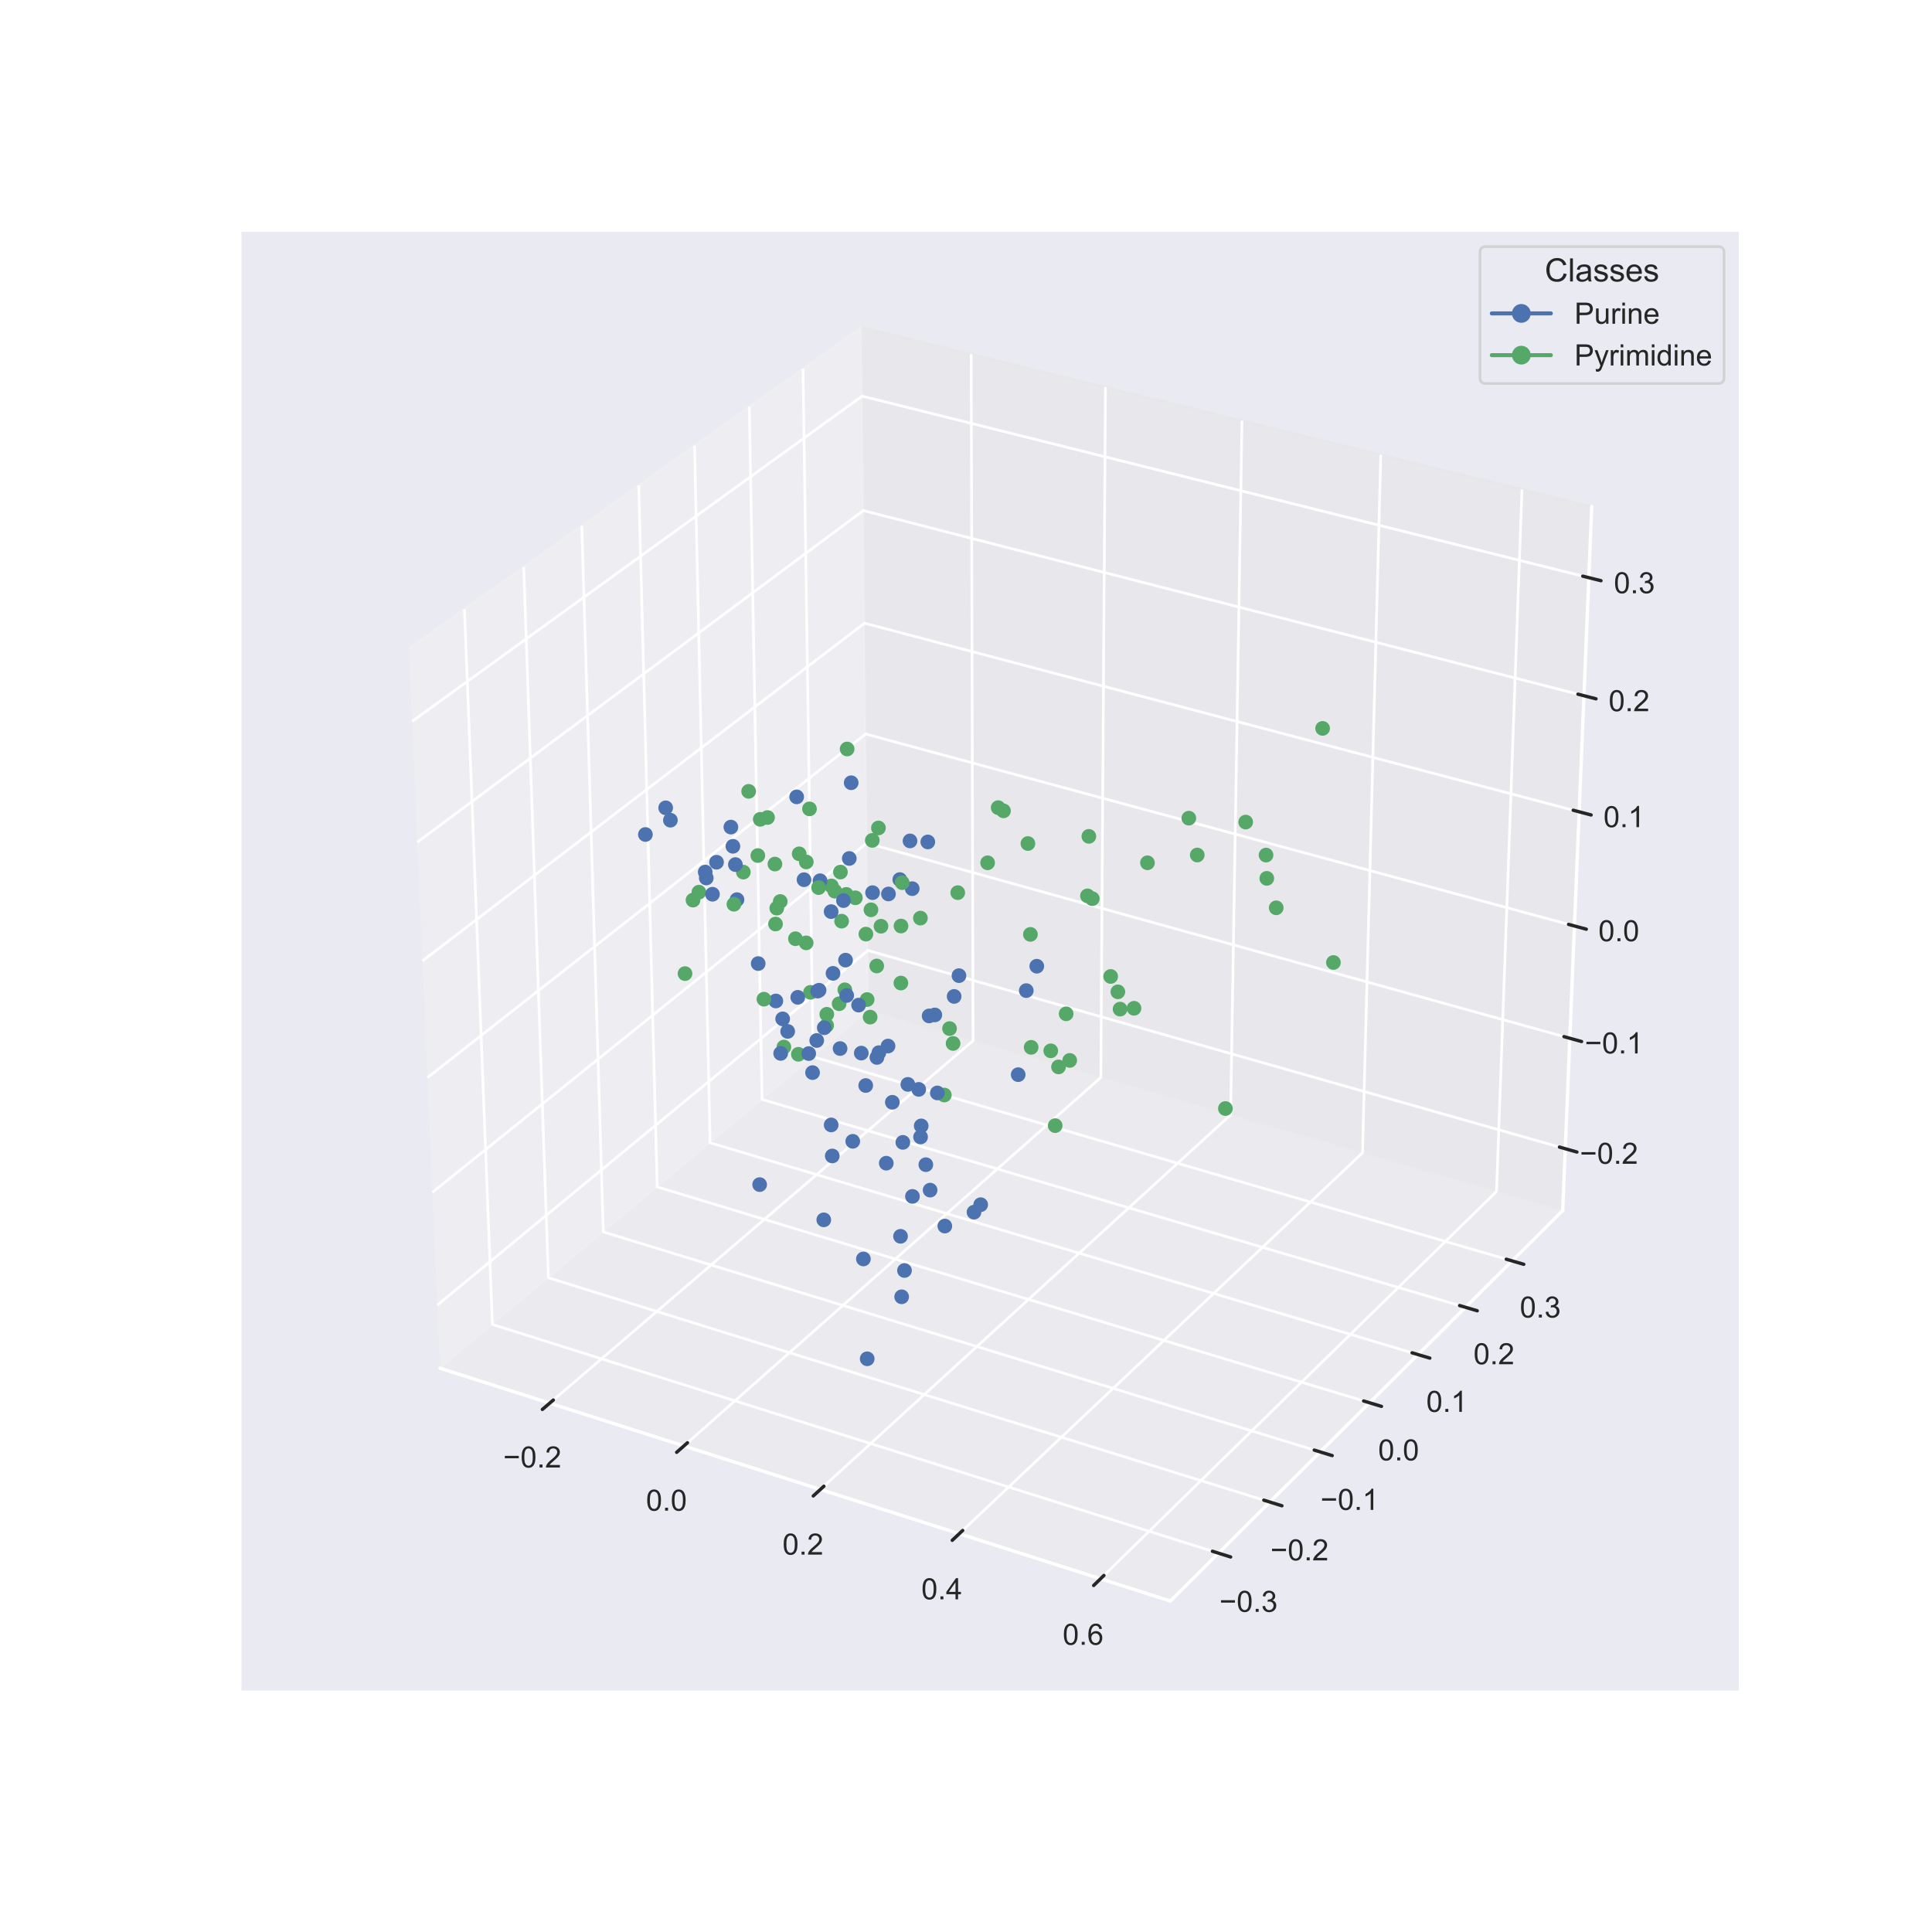 <?xml version="1.0" encoding="utf-8" standalone="no"?>
<!DOCTYPE svg PUBLIC "-//W3C//DTD SVG 1.1//EN"
  "http://www.w3.org/Graphics/SVG/1.1/DTD/svg11.dtd">
<!-- Created with matplotlib (https://matplotlib.org/) -->
<svg height="720pt" version="1.1" viewBox="0 0 720 720" width="720pt" xmlns="http://www.w3.org/2000/svg" xmlns:xlink="http://www.w3.org/1999/xlink">
 <defs>
  <style type="text/css">
*{stroke-linecap:butt;stroke-linejoin:round;}
  </style>
 </defs>
 <g id="figure_1">
  <g id="patch_1">
   <path d="M 0 720 
L 720 720 
L 720 0 
L 0 0 
z
" style="fill:#ffffff;"/>
  </g>
  <g id="patch_2">
   <path d="M 90 630 
L 648 630 
L 648 86.4 
L 90 86.4 
z
" style="fill:#eaeaf2;"/>
  </g>
  <g id="pane3d_1">
   <g id="patch_3">
    <path d="M 163.972 509.884 
L 323.674 376.605 
L 321.015 121.932 
L 152.408 241.68 
" style="fill:#f2f2f2;opacity:0.5;stroke:#f2f2f2;stroke-linejoin:miter;"/>
   </g>
  </g>
  <g id="pane3d_2">
   <g id="patch_4">
    <path d="M 323.674 376.605 
L 582.377 451.116 
L 593.201 188.764 
L 321.015 121.932 
" style="fill:#e6e6e6;opacity:0.5;stroke:#e6e6e6;stroke-linejoin:miter;"/>
   </g>
  </g>
  <g id="pane3d_3">
   <g id="patch_5">
    <path d="M 163.972 509.884 
L 436.162 596.664 
L 582.377 451.116 
L 323.674 376.605 
" style="fill:#ececec;opacity:0.5;stroke:#ececec;stroke-linejoin:miter;"/>
   </g>
  </g>
  <g id="axis3d_1">
   <g id="line2d_1">
    <path d="M 163.972 509.884 
L 436.162 596.664 
" style="fill:none;stroke:#ffffff;stroke-linecap:round;stroke-width:1.25;"/>
   </g>
   <g id="Line3DCollection_1">
    <path d="M 204.851 522.917 
L 362.639 387.828 
L 361.935 131.979 
" style="fill:none;stroke:#ffffff;"/>
    <path d="M 254.857 538.86 
L 410.249 401.54 
L 411.97 144.265 
" style="fill:none;stroke:#ffffff;"/>
    <path d="M 305.724 555.077 
L 458.619 415.472 
L 462.845 156.756 
" style="fill:none;stroke:#ffffff;"/>
    <path d="M 357.474 571.577 
L 507.766 429.627 
L 514.58 169.459 
" style="fill:none;stroke:#ffffff;"/>
    <path d="M 410.13 588.365 
L 557.71 444.012 
L 567.197 182.379 
" style="fill:none;stroke:#ffffff;"/>
   </g>
   <g id="xtick_1">
    <g id="line2d_2">
     <path clip-path="url(#p043dead18d)" d="M 376.541 350.854 
" style="fill:none;stroke:#ffffff;stroke-linecap:round;"/>
    </g>
    <g id="line2d_3">
     <path d="M 206.211 521.753 
L 202.126 525.25 
" style="fill:none;stroke:#262626;stroke-linecap:round;stroke-width:1.25;"/>
    </g>
    <g id="text_1">
     <!-- −0.2 -->
     <defs>
      <path d="M 52.828 31.203 
L 5.562 31.203 
L 5.562 39.406 
L 52.828 39.406 
z
" id="ArialMT-8722"/>
      <path d="M 4.156 35.297 
Q 4.156 48 6.766 55.734 
Q 9.375 63.484 14.516 67.672 
Q 19.672 71.875 27.484 71.875 
Q 33.25 71.875 37.594 69.547 
Q 41.938 67.234 44.766 62.859 
Q 47.609 58.5 49.219 52.219 
Q 50.828 45.953 50.828 35.297 
Q 50.828 22.703 48.234 14.969 
Q 45.656 7.234 40.5 3 
Q 35.359 -1.219 27.484 -1.219 
Q 17.141 -1.219 11.234 6.203 
Q 4.156 15.141 4.156 35.297 
z
M 13.188 35.297 
Q 13.188 17.672 17.312 11.828 
Q 21.438 6 27.484 6 
Q 33.547 6 37.672 11.859 
Q 41.797 17.719 41.797 35.297 
Q 41.797 52.984 37.672 58.781 
Q 33.547 64.594 27.391 64.594 
Q 21.344 64.594 17.719 59.469 
Q 13.188 52.938 13.188 35.297 
z
" id="ArialMT-48"/>
      <path d="M 9.078 0 
L 9.078 10.016 
L 19.094 10.016 
L 19.094 0 
z
" id="ArialMT-46"/>
      <path d="M 50.344 8.453 
L 50.344 0 
L 3.031 0 
Q 2.938 3.172 4.047 6.109 
Q 5.859 10.938 9.828 15.625 
Q 13.812 20.312 21.344 26.469 
Q 33.016 36.031 37.109 41.625 
Q 41.219 47.219 41.219 52.203 
Q 41.219 57.422 37.469 61 
Q 33.734 64.594 27.734 64.594 
Q 21.391 64.594 17.578 60.781 
Q 13.766 56.984 13.719 50.25 
L 4.688 51.172 
Q 5.609 61.281 11.656 66.578 
Q 17.719 71.875 27.938 71.875 
Q 38.234 71.875 44.234 66.156 
Q 50.25 60.453 50.25 52 
Q 50.25 47.703 48.484 43.547 
Q 46.734 39.406 42.656 34.812 
Q 38.578 30.219 29.109 22.219 
Q 21.188 15.578 18.938 13.203 
Q 16.703 10.844 15.234 8.453 
z
" id="ArialMT-50"/>
     </defs>
     <g style="fill:#262626;" transform="translate(187.526 546.886)scale(0.11 -0.11)">
      <use xlink:href="#ArialMT-8722"/>
      <use x="58.398" xlink:href="#ArialMT-48"/>
      <use x="114.014" xlink:href="#ArialMT-46"/>
      <use x="141.797" xlink:href="#ArialMT-50"/>
     </g>
    </g>
   </g>
   <g id="xtick_2">
    <g id="line2d_4">
     <path clip-path="url(#p043dead18d)" d="M 376.541 350.854 
" style="fill:none;stroke:#ffffff;stroke-linecap:round;"/>
    </g>
    <g id="line2d_5">
     <path d="M 256.197 537.676 
L 252.172 541.233 
" style="fill:none;stroke:#262626;stroke-linecap:round;stroke-width:1.25;"/>
    </g>
    <g id="text_2">
     <!-- 0.0 -->
     <g style="fill:#262626;" transform="translate(240.742 562.983)scale(0.11 -0.11)">
      <use xlink:href="#ArialMT-48"/>
      <use x="55.615" xlink:href="#ArialMT-46"/>
      <use x="83.398" xlink:href="#ArialMT-48"/>
     </g>
    </g>
   </g>
   <g id="xtick_3">
    <g id="line2d_6">
     <path clip-path="url(#p043dead18d)" d="M 376.541 350.854 
" style="fill:none;stroke:#ffffff;stroke-linecap:round;"/>
    </g>
    <g id="line2d_7">
     <path d="M 307.043 553.873 
L 303.08 557.491 
" style="fill:none;stroke:#262626;stroke-linecap:round;stroke-width:1.25;"/>
    </g>
    <g id="text_3">
     <!-- 0.2 -->
     <g style="fill:#262626;" transform="translate(291.607 579.358)scale(0.11 -0.11)">
      <use xlink:href="#ArialMT-48"/>
      <use x="55.615" xlink:href="#ArialMT-46"/>
      <use x="83.398" xlink:href="#ArialMT-50"/>
     </g>
    </g>
   </g>
   <g id="xtick_4">
    <g id="line2d_8">
     <path clip-path="url(#p043dead18d)" d="M 376.541 350.854 
" style="fill:none;stroke:#ffffff;stroke-linecap:round;"/>
    </g>
    <g id="line2d_9">
     <path d="M 358.772 570.351 
L 354.874 574.032 
" style="fill:none;stroke:#262626;stroke-linecap:round;stroke-width:1.25;"/>
    </g>
    <g id="text_4">
     <!-- 0.4 -->
     <defs>
      <path d="M 32.328 0 
L 32.328 17.141 
L 1.266 17.141 
L 1.266 25.203 
L 33.938 71.578 
L 41.109 71.578 
L 41.109 25.203 
L 50.781 25.203 
L 50.781 17.141 
L 41.109 17.141 
L 41.109 0 
z
M 32.328 25.203 
L 32.328 57.469 
L 9.906 25.203 
z
" id="ArialMT-52"/>
     </defs>
     <g style="fill:#262626;" transform="translate(343.356 596.017)scale(0.11 -0.11)">
      <use xlink:href="#ArialMT-48"/>
      <use x="55.615" xlink:href="#ArialMT-46"/>
      <use x="83.398" xlink:href="#ArialMT-52"/>
     </g>
    </g>
   </g>
   <g id="xtick_5">
    <g id="line2d_10">
     <path clip-path="url(#p043dead18d)" d="M 376.541 350.854 
" style="fill:none;stroke:#ffffff;stroke-linecap:round;"/>
    </g>
    <g id="line2d_11">
     <path d="M 411.406 587.117 
L 407.575 590.864 
" style="fill:none;stroke:#262626;stroke-linecap:round;stroke-width:1.25;"/>
    </g>
    <g id="text_5">
     <!-- 0.6 -->
     <defs>
      <path d="M 49.75 54.047 
L 41.016 53.375 
Q 39.844 58.547 37.703 60.891 
Q 34.125 64.656 28.906 64.656 
Q 24.703 64.656 21.531 62.312 
Q 17.391 59.281 14.984 53.469 
Q 12.594 47.656 12.5 36.922 
Q 15.672 41.75 20.266 44.094 
Q 24.859 46.438 29.891 46.438 
Q 38.672 46.438 44.844 39.969 
Q 51.031 33.5 51.031 23.25 
Q 51.031 16.5 48.125 10.719 
Q 45.219 4.938 40.141 1.859 
Q 35.062 -1.219 28.609 -1.219 
Q 17.625 -1.219 10.688 6.859 
Q 3.766 14.938 3.766 33.5 
Q 3.766 54.25 11.422 63.672 
Q 18.109 71.875 29.438 71.875 
Q 37.891 71.875 43.281 67.141 
Q 48.688 62.406 49.75 54.047 
z
M 13.875 23.188 
Q 13.875 18.656 15.797 14.5 
Q 17.719 10.359 21.188 8.172 
Q 24.656 6 28.469 6 
Q 34.031 6 38.031 10.484 
Q 42.047 14.984 42.047 22.703 
Q 42.047 30.125 38.078 34.391 
Q 34.125 38.672 28.125 38.672 
Q 22.172 38.672 18.016 34.391 
Q 13.875 30.125 13.875 23.188 
z
" id="ArialMT-54"/>
     </defs>
     <g style="fill:#262626;" transform="translate(396.013 612.969)scale(0.11 -0.11)">
      <use xlink:href="#ArialMT-48"/>
      <use x="55.615" xlink:href="#ArialMT-46"/>
      <use x="83.398" xlink:href="#ArialMT-54"/>
     </g>
    </g>
   </g>
  </g>
  <g id="axis3d_2">
   <g id="line2d_12">
    <path d="M 582.377 451.116 
L 436.162 596.664 
" style="fill:none;stroke:#ffffff;stroke-linecap:round;stroke-width:1.25;"/>
   </g>
   <g id="Line3DCollection_2">
    <path d="M 173.097 226.986 
L 183.501 493.585 
L 454.095 578.813 
" style="fill:none;stroke:#ffffff;"/>
    <path d="M 195.174 211.307 
L 204.361 476.177 
L 473.233 559.762 
" style="fill:none;stroke:#ffffff;"/>
    <path d="M 216.815 195.937 
L 224.83 459.095 
L 491.996 541.085 
" style="fill:none;stroke:#ffffff;"/>
    <path d="M 238.032 180.868 
L 244.918 442.33 
L 510.395 522.77 
" style="fill:none;stroke:#ffffff;"/>
    <path d="M 258.839 166.091 
L 264.637 425.874 
L 528.44 504.808 
" style="fill:none;stroke:#ffffff;"/>
    <path d="M 279.247 151.597 
L 283.995 409.719 
L 546.141 487.187 
" style="fill:none;stroke:#ffffff;"/>
    <path d="M 299.267 137.378 
L 303.005 393.855 
L 563.508 469.899 
" style="fill:none;stroke:#ffffff;"/>
   </g>
   <g id="xtick_6">
    <g id="line2d_13">
     <path clip-path="url(#p043dead18d)" d="M 376.541 350.854 
" style="fill:none;stroke:#ffffff;stroke-linecap:round;"/>
    </g>
    <g id="line2d_14">
     <path d="M 451.831 578.1 
L 458.628 580.241 
" style="fill:none;stroke:#262626;stroke-linecap:round;stroke-width:1.25;"/>
    </g>
    <g id="text_6">
     <!-- −0.3 -->
     <defs>
      <path d="M 4.203 18.891 
L 12.984 20.062 
Q 14.5 12.594 18.141 9.297 
Q 21.781 6 27 6 
Q 33.203 6 37.469 10.297 
Q 41.75 14.594 41.75 20.953 
Q 41.75 27 37.797 30.922 
Q 33.844 34.859 27.734 34.859 
Q 25.25 34.859 21.531 33.891 
L 22.516 41.609 
Q 23.391 41.5 23.922 41.5 
Q 29.547 41.5 34.031 44.422 
Q 38.531 47.359 38.531 53.469 
Q 38.531 58.297 35.25 61.469 
Q 31.984 64.656 26.812 64.656 
Q 21.688 64.656 18.266 61.422 
Q 14.844 58.203 13.875 51.766 
L 5.078 53.328 
Q 6.688 62.156 12.391 67.016 
Q 18.109 71.875 26.609 71.875 
Q 32.469 71.875 37.391 69.359 
Q 42.328 66.844 44.938 62.5 
Q 47.562 58.156 47.562 53.266 
Q 47.562 48.641 45.062 44.828 
Q 42.578 41.016 37.703 38.766 
Q 44.047 37.312 47.562 32.688 
Q 51.078 28.078 51.078 21.141 
Q 51.078 11.766 44.234 5.25 
Q 37.406 -1.266 26.953 -1.266 
Q 17.531 -1.266 11.297 4.344 
Q 5.078 9.969 4.203 18.891 
z
" id="ArialMT-51"/>
     </defs>
     <g style="fill:#262626;" transform="translate(454.418 600.685)scale(0.11 -0.11)">
      <use xlink:href="#ArialMT-8722"/>
      <use x="58.398" xlink:href="#ArialMT-48"/>
      <use x="114.014" xlink:href="#ArialMT-46"/>
      <use x="141.797" xlink:href="#ArialMT-51"/>
     </g>
    </g>
   </g>
   <g id="xtick_7">
    <g id="line2d_15">
     <path clip-path="url(#p043dead18d)" d="M 376.541 350.854 
" style="fill:none;stroke:#ffffff;stroke-linecap:round;"/>
    </g>
    <g id="line2d_16">
     <path d="M 470.984 559.063 
L 477.736 561.162 
" style="fill:none;stroke:#262626;stroke-linecap:round;stroke-width:1.25;"/>
    </g>
    <g id="text_7">
     <!-- −0.2 -->
     <g style="fill:#262626;" transform="translate(473.44 581.501)scale(0.11 -0.11)">
      <use xlink:href="#ArialMT-8722"/>
      <use x="58.398" xlink:href="#ArialMT-48"/>
      <use x="114.014" xlink:href="#ArialMT-46"/>
      <use x="141.797" xlink:href="#ArialMT-50"/>
     </g>
    </g>
   </g>
   <g id="xtick_8">
    <g id="line2d_17">
     <path clip-path="url(#p043dead18d)" d="M 376.541 350.854 
" style="fill:none;stroke:#ffffff;stroke-linecap:round;"/>
    </g>
    <g id="line2d_18">
     <path d="M 489.763 540.399 
L 496.468 542.457 
" style="fill:none;stroke:#262626;stroke-linecap:round;stroke-width:1.25;"/>
    </g>
    <g id="text_8">
     <!-- −0.1 -->
     <defs>
      <path d="M 37.25 0 
L 28.469 0 
L 28.469 56 
Q 25.297 52.984 20.141 49.953 
Q 14.984 46.922 10.891 45.406 
L 10.891 53.906 
Q 18.266 57.375 23.781 62.297 
Q 29.297 67.234 31.594 71.875 
L 37.25 71.875 
z
" id="ArialMT-49"/>
     </defs>
     <g style="fill:#262626;" transform="translate(492.089 562.693)scale(0.11 -0.11)">
      <use xlink:href="#ArialMT-8722"/>
      <use x="58.398" xlink:href="#ArialMT-48"/>
      <use x="114.014" xlink:href="#ArialMT-46"/>
      <use x="141.797" xlink:href="#ArialMT-49"/>
     </g>
    </g>
   </g>
   <g id="xtick_9">
    <g id="line2d_19">
     <path clip-path="url(#p043dead18d)" d="M 376.541 350.854 
" style="fill:none;stroke:#ffffff;stroke-linecap:round;"/>
    </g>
    <g id="line2d_20">
     <path d="M 508.176 522.098 
L 514.837 524.116 
" style="fill:none;stroke:#262626;stroke-linecap:round;stroke-width:1.25;"/>
    </g>
    <g id="text_9">
     <!-- 0.0 -->
     <g style="fill:#262626;" transform="translate(513.589 544.25)scale(0.11 -0.11)">
      <use xlink:href="#ArialMT-48"/>
      <use x="55.615" xlink:href="#ArialMT-46"/>
      <use x="83.398" xlink:href="#ArialMT-48"/>
     </g>
    </g>
   </g>
   <g id="xtick_10">
    <g id="line2d_21">
     <path clip-path="url(#p043dead18d)" d="M 376.541 350.854 
" style="fill:none;stroke:#ffffff;stroke-linecap:round;"/>
    </g>
    <g id="line2d_22">
     <path d="M 526.236 504.148 
L 532.852 506.128 
" style="fill:none;stroke:#262626;stroke-linecap:round;stroke-width:1.25;"/>
    </g>
    <g id="text_10">
     <!-- 0.1 -->
     <g style="fill:#262626;" transform="translate(531.525 526.162)scale(0.11 -0.11)">
      <use xlink:href="#ArialMT-48"/>
      <use x="55.615" xlink:href="#ArialMT-46"/>
      <use x="83.398" xlink:href="#ArialMT-49"/>
     </g>
    </g>
   </g>
   <g id="xtick_11">
    <g id="line2d_23">
     <path clip-path="url(#p043dead18d)" d="M 376.541 350.854 
" style="fill:none;stroke:#ffffff;stroke-linecap:round;"/>
    </g>
    <g id="line2d_24">
     <path d="M 543.952 486.54 
L 550.524 488.482 
" style="fill:none;stroke:#262626;stroke-linecap:round;stroke-width:1.25;"/>
    </g>
    <g id="text_11">
     <!-- 0.2 -->
     <g style="fill:#262626;" transform="translate(549.119 508.418)scale(0.11 -0.11)">
      <use xlink:href="#ArialMT-48"/>
      <use x="55.615" xlink:href="#ArialMT-46"/>
      <use x="83.398" xlink:href="#ArialMT-50"/>
     </g>
    </g>
   </g>
   <g id="xtick_12">
    <g id="line2d_25">
     <path clip-path="url(#p043dead18d)" d="M 376.541 350.854 
" style="fill:none;stroke:#ffffff;stroke-linecap:round;"/>
    </g>
    <g id="line2d_26">
     <path d="M 561.334 469.264 
L 567.862 471.17 
" style="fill:none;stroke:#262626;stroke-linecap:round;stroke-width:1.25;"/>
    </g>
    <g id="text_12">
     <!-- 0.3 -->
     <g style="fill:#262626;" transform="translate(566.382 491.009)scale(0.11 -0.11)">
      <use xlink:href="#ArialMT-48"/>
      <use x="55.615" xlink:href="#ArialMT-46"/>
      <use x="83.398" xlink:href="#ArialMT-51"/>
     </g>
    </g>
   </g>
  </g>
  <g id="axis3d_3">
   <g id="line2d_27">
    <path d="M 582.377 451.116 
L 593.201 188.764 
" style="fill:none;stroke:#ffffff;stroke-linecap:round;stroke-width:1.25;"/>
   </g>
   <g id="Line3DCollection_3">
    <path d="M 583.327 428.093 
L 323.44 354.211 
L 162.958 486.383 
" style="fill:none;stroke:#ffffff;"/>
    <path d="M 585.025 386.928 
L 323.022 314.193 
L 161.146 444.349 
" style="fill:none;stroke:#ffffff;"/>
    <path d="M 586.752 345.082 
L 322.598 273.541 
L 159.303 401.595 
" style="fill:none;stroke:#ffffff;"/>
    <path d="M 588.507 302.536 
L 322.167 232.238 
L 157.428 358.103 
" style="fill:none;stroke:#ffffff;"/>
    <path d="M 590.292 259.275 
L 321.729 190.27 
L 155.52 313.854 
" style="fill:none;stroke:#ffffff;"/>
    <path d="M 592.107 215.278 
L 321.283 147.62 
L 153.579 268.828 
" style="fill:none;stroke:#ffffff;"/>
   </g>
   <g id="xtick_13">
    <g id="line2d_28">
     <path clip-path="url(#p043dead18d)" d="M 376.541 350.854 
" style="fill:none;stroke:#ffffff;stroke-linecap:round;"/>
    </g>
    <g id="line2d_29">
     <path d="M 581.158 427.476 
L 587.669 429.327 
" style="fill:none;stroke:#262626;stroke-linecap:round;stroke-width:1.25;"/>
    </g>
    <g id="text_13">
     <!-- −0.2 -->
     <g style="fill:#262626;" transform="translate(588.764 433.707)scale(0.11 -0.11)">
      <use xlink:href="#ArialMT-8722"/>
      <use x="58.398" xlink:href="#ArialMT-48"/>
      <use x="114.014" xlink:href="#ArialMT-46"/>
      <use x="141.797" xlink:href="#ArialMT-50"/>
     </g>
    </g>
   </g>
   <g id="xtick_14">
    <g id="line2d_30">
     <path clip-path="url(#p043dead18d)" d="M 376.541 350.854 
" style="fill:none;stroke:#ffffff;stroke-linecap:round;"/>
    </g>
    <g id="line2d_31">
     <path d="M 582.838 386.321 
L 589.404 388.144 
" style="fill:none;stroke:#262626;stroke-linecap:round;stroke-width:1.25;"/>
    </g>
    <g id="text_14">
     <!-- −0.1 -->
     <g style="fill:#262626;" transform="translate(590.594 392.577)scale(0.11 -0.11)">
      <use xlink:href="#ArialMT-8722"/>
      <use x="58.398" xlink:href="#ArialMT-48"/>
      <use x="114.014" xlink:href="#ArialMT-46"/>
      <use x="141.797" xlink:href="#ArialMT-49"/>
     </g>
    </g>
   </g>
   <g id="xtick_15">
    <g id="line2d_32">
     <path clip-path="url(#p043dead18d)" d="M 376.541 350.854 
" style="fill:none;stroke:#ffffff;stroke-linecap:round;"/>
    </g>
    <g id="line2d_33">
     <path d="M 584.546 344.484 
L 591.168 346.278 
" style="fill:none;stroke:#262626;stroke-linecap:round;stroke-width:1.25;"/>
    </g>
    <g id="text_15">
     <!-- 0.0 -->
     <g style="fill:#262626;" transform="translate(595.666 350.766)scale(0.11 -0.11)">
      <use xlink:href="#ArialMT-48"/>
      <use x="55.615" xlink:href="#ArialMT-46"/>
      <use x="83.398" xlink:href="#ArialMT-48"/>
     </g>
    </g>
   </g>
   <g id="xtick_16">
    <g id="line2d_34">
     <path clip-path="url(#p043dead18d)" d="M 376.541 350.854 
" style="fill:none;stroke:#ffffff;stroke-linecap:round;"/>
    </g>
    <g id="line2d_35">
     <path d="M 586.282 301.949 
L 592.962 303.712 
" style="fill:none;stroke:#262626;stroke-linecap:round;stroke-width:1.25;"/>
    </g>
    <g id="text_16">
     <!-- 0.1 -->
     <g style="fill:#262626;" transform="translate(597.557 308.258)scale(0.11 -0.11)">
      <use xlink:href="#ArialMT-48"/>
      <use x="55.615" xlink:href="#ArialMT-46"/>
      <use x="83.398" xlink:href="#ArialMT-49"/>
     </g>
    </g>
   </g>
   <g id="xtick_17">
    <g id="line2d_36">
     <path clip-path="url(#p043dead18d)" d="M 376.541 350.854 
" style="fill:none;stroke:#ffffff;stroke-linecap:round;"/>
    </g>
    <g id="line2d_37">
     <path d="M 588.048 258.698 
L 594.785 260.429 
" style="fill:none;stroke:#262626;stroke-linecap:round;stroke-width:1.25;"/>
    </g>
    <g id="text_17">
     <!-- 0.2 -->
     <g style="fill:#262626;" transform="translate(599.48 265.035)scale(0.11 -0.11)">
      <use xlink:href="#ArialMT-48"/>
      <use x="55.615" xlink:href="#ArialMT-46"/>
      <use x="83.398" xlink:href="#ArialMT-50"/>
     </g>
    </g>
   </g>
   <g id="xtick_18">
    <g id="line2d_38">
     <path clip-path="url(#p043dead18d)" d="M 376.541 350.854 
" style="fill:none;stroke:#ffffff;stroke-linecap:round;"/>
    </g>
    <g id="line2d_39">
     <path d="M 589.843 214.713 
L 596.64 216.411 
" style="fill:none;stroke:#262626;stroke-linecap:round;stroke-width:1.25;"/>
    </g>
    <g id="text_18">
     <!-- 0.3 -->
     <g style="fill:#262626;" transform="translate(601.436 221.079)scale(0.11 -0.11)">
      <use xlink:href="#ArialMT-48"/>
      <use x="55.615" xlink:href="#ArialMT-46"/>
      <use x="83.398" xlink:href="#ArialMT-51"/>
     </g>
    </g>
   </g>
  </g>
  <g id="axes_1">
   <g id="Path3DCollection_1">
    <defs>
     <path d="M 0 2.236 
C 0.593 2.236 1.162 2 1.581 1.581 
C 2 1.162 2.236 0.593 2.236 0 
C 2.236 -0.593 2 -1.162 1.581 -1.581 
C 1.162 -2 0.593 -2.236 0 -2.236 
C -0.593 -2.236 -1.162 -2 -1.581 -1.581 
C -2 -1.162 -2.236 -0.593 -2.236 0 
C -2.236 0.593 -2 1.162 -1.581 1.581 
C -1.162 2 -0.593 2.236 0 2.236 
z
" id="me994b0d9ad" style="stroke:#55a868;"/>
    </defs>
    <g clip-path="url(#p043dead18d)">
     <use style="fill:#55a868;stroke:#55a868;" x="314.841" xlink:href="#me994b0d9ad" y="368.869"/>
    </g>
   </g>
   <g id="Path3DCollection_2">
    <defs>
     <path d="M 0 2.236 
C 0.593 2.236 1.162 2 1.581 1.581 
C 2 1.162 2.236 0.593 2.236 0 
C 2.236 -0.593 2 -1.162 1.581 -1.581 
C 1.162 -2 0.593 -2.236 0 -2.236 
C -0.593 -2.236 -1.162 -2 -1.581 -1.581 
C -2 -1.162 -2.236 -0.593 -2.236 0 
C -2.236 0.593 -2 1.162 -1.581 1.581 
C -1.162 2 -0.593 2.236 0 2.236 
z
" id="m4ccb536c6e" style="stroke:#4c72b0;"/>
    </defs>
    <g clip-path="url(#p043dead18d)">
     <use style="fill:#4c72b0;stroke:#4c72b0;" x="339.958" xlink:href="#m4ccb536c6e" y="331.176"/>
    </g>
   </g>
   <g id="Path3DCollection_3">
    <g clip-path="url(#p043dead18d)">
     <use style="fill:#4c72b0;stroke:#4c72b0;" x="335.328" xlink:href="#m4ccb536c6e" y="327.791"/>
    </g>
   </g>
   <g id="Path3DCollection_4">
    <g clip-path="url(#p043dead18d)">
     <use style="fill:#4c72b0;stroke:#4c72b0;" x="386.375" xlink:href="#m4ccb536c6e" y="360.079"/>
    </g>
   </g>
   <g id="legend_1">
    <g id="patch_6">
     <path d="M 553.754 142.923 
L 640.3 142.923 
Q 642.5 142.923 642.5 140.723 
L 642.5 94.1 
Q 642.5 91.9 640.3 91.9 
L 553.754 91.9 
Q 551.554 91.9 551.554 94.1 
L 551.554 140.723 
Q 551.554 142.923 553.754 142.923 
z
" style="fill:#eaeaf2;opacity:0.8;stroke:#cccccc;stroke-linejoin:miter;"/>
    </g>
    <g id="text_19">
     <!-- Classes -->
     <defs>
      <path d="M 58.797 25.094 
L 68.266 22.703 
Q 65.281 11.031 57.547 4.906 
Q 49.812 -1.219 38.625 -1.219 
Q 27.047 -1.219 19.797 3.484 
Q 12.547 8.203 8.766 17.141 
Q 4.984 26.078 4.984 36.328 
Q 4.984 47.516 9.25 55.828 
Q 13.531 64.156 21.406 68.469 
Q 29.297 72.797 38.766 72.797 
Q 49.516 72.797 56.828 67.328 
Q 64.156 61.859 67.047 51.953 
L 57.719 49.75 
Q 55.219 57.562 50.484 61.125 
Q 45.75 64.703 38.578 64.703 
Q 30.328 64.703 24.781 60.734 
Q 19.234 56.781 16.984 50.109 
Q 14.75 43.453 14.75 36.375 
Q 14.75 27.25 17.406 20.438 
Q 20.062 13.625 25.672 10.25 
Q 31.297 6.891 37.844 6.891 
Q 45.797 6.891 51.312 11.469 
Q 56.844 16.062 58.797 25.094 
z
" id="ArialMT-67"/>
      <path d="M 6.391 0 
L 6.391 71.578 
L 15.188 71.578 
L 15.188 0 
z
" id="ArialMT-108"/>
      <path d="M 40.438 6.391 
Q 35.547 2.25 31.031 0.531 
Q 26.516 -1.172 21.344 -1.172 
Q 12.797 -1.172 8.203 3 
Q 3.609 7.172 3.609 13.672 
Q 3.609 17.484 5.344 20.625 
Q 7.078 23.781 9.891 25.688 
Q 12.703 27.594 16.219 28.562 
Q 18.797 29.25 24.031 29.891 
Q 34.672 31.156 39.703 32.906 
Q 39.75 34.719 39.75 35.203 
Q 39.75 40.578 37.25 42.781 
Q 33.891 45.75 27.25 45.75 
Q 21.047 45.75 18.094 43.578 
Q 15.141 41.406 13.719 35.891 
L 5.125 37.062 
Q 6.297 42.578 8.984 45.969 
Q 11.672 49.359 16.75 51.188 
Q 21.828 53.031 28.516 53.031 
Q 35.156 53.031 39.297 51.469 
Q 43.453 49.906 45.406 47.531 
Q 47.359 45.172 48.141 41.547 
Q 48.578 39.312 48.578 33.453 
L 48.578 21.734 
Q 48.578 9.469 49.141 6.219 
Q 49.703 2.984 51.375 0 
L 42.188 0 
Q 40.828 2.734 40.438 6.391 
z
M 39.703 26.031 
Q 34.906 24.078 25.344 22.703 
Q 19.922 21.922 17.672 20.938 
Q 15.438 19.969 14.203 18.094 
Q 12.984 16.219 12.984 13.922 
Q 12.984 10.406 15.641 8.062 
Q 18.312 5.719 23.438 5.719 
Q 28.516 5.719 32.469 7.938 
Q 36.422 10.156 38.281 14.016 
Q 39.703 17 39.703 22.797 
z
" id="ArialMT-97"/>
      <path d="M 3.078 15.484 
L 11.766 16.844 
Q 12.5 11.625 15.844 8.844 
Q 19.188 6.062 25.203 6.062 
Q 31.25 6.062 34.172 8.516 
Q 37.109 10.984 37.109 14.312 
Q 37.109 17.281 34.516 19 
Q 32.719 20.172 25.531 21.969 
Q 15.875 24.422 12.141 26.203 
Q 8.406 27.984 6.469 31.125 
Q 4.547 34.281 4.547 38.094 
Q 4.547 41.547 6.125 44.5 
Q 7.719 47.469 10.453 49.422 
Q 12.5 50.922 16.031 51.969 
Q 19.578 53.031 23.641 53.031 
Q 29.734 53.031 34.344 51.266 
Q 38.969 49.516 41.156 46.5 
Q 43.359 43.5 44.188 38.484 
L 35.594 37.312 
Q 35.016 41.312 32.203 43.547 
Q 29.391 45.797 24.266 45.797 
Q 18.219 45.797 15.625 43.797 
Q 13.031 41.797 13.031 39.109 
Q 13.031 37.406 14.109 36.031 
Q 15.188 34.625 17.484 33.688 
Q 18.797 33.203 25.25 31.453 
Q 34.578 28.953 38.25 27.359 
Q 41.938 25.781 44.031 22.75 
Q 46.141 19.734 46.141 15.234 
Q 46.141 10.844 43.578 6.953 
Q 41.016 3.078 36.172 0.953 
Q 31.344 -1.172 25.25 -1.172 
Q 15.141 -1.172 9.844 3.031 
Q 4.547 7.234 3.078 15.484 
z
" id="ArialMT-115"/>
      <path d="M 42.094 16.703 
L 51.172 15.578 
Q 49.031 7.625 43.219 3.219 
Q 37.406 -1.172 28.375 -1.172 
Q 17 -1.172 10.328 5.828 
Q 3.656 12.844 3.656 25.484 
Q 3.656 38.578 10.391 45.797 
Q 17.141 53.031 27.875 53.031 
Q 38.281 53.031 44.875 45.953 
Q 51.469 38.875 51.469 26.031 
Q 51.469 25.25 51.422 23.688 
L 12.75 23.688 
Q 13.234 15.141 17.578 10.594 
Q 21.922 6.062 28.422 6.062 
Q 33.25 6.062 36.672 8.594 
Q 40.094 11.141 42.094 16.703 
z
M 13.234 30.906 
L 42.188 30.906 
Q 41.609 37.453 38.875 40.719 
Q 34.672 45.797 27.984 45.797 
Q 21.922 45.797 17.797 41.75 
Q 13.672 37.703 13.234 30.906 
z
" id="ArialMT-101"/>
     </defs>
     <g style="fill:#262626;" transform="translate(575.688 104.889)scale(0.12 -0.12)">
      <use xlink:href="#ArialMT-67"/>
      <use x="72.217" xlink:href="#ArialMT-108"/>
      <use x="94.434" xlink:href="#ArialMT-97"/>
      <use x="150.049" xlink:href="#ArialMT-115"/>
      <use x="200.049" xlink:href="#ArialMT-115"/>
      <use x="250.049" xlink:href="#ArialMT-101"/>
      <use x="305.664" xlink:href="#ArialMT-115"/>
     </g>
    </g>
    <g id="line2d_40">
     <path d="M 555.954 116.798 
L 577.954 116.798 
" style="fill:none;stroke:#4c72b0;stroke-linecap:round;stroke-width:1.5;"/>
    </g>
    <g id="line2d_41">
     <defs>
      <path d="M 0 3 
C 0.796 3 1.559 2.684 2.121 2.121 
C 2.684 1.559 3 0.796 3 0 
C 3 -0.796 2.684 -1.559 2.121 -2.121 
C 1.559 -2.684 0.796 -3 0 -3 
C -0.796 -3 -1.559 -2.684 -2.121 -2.121 
C -2.684 -1.559 -3 -0.796 -3 0 
C -3 0.796 -2.684 1.559 -2.121 2.121 
C -1.559 2.684 -0.796 3 0 3 
z
" id="m3837821d1e" style="stroke:#4c72b0;"/>
     </defs>
     <g>
      <use style="fill:#4c72b0;stroke:#4c72b0;" x="566.954" xlink:href="#m3837821d1e" y="116.798"/>
     </g>
    </g>
    <g id="text_20">
     <!-- Purine -->
     <defs>
      <path d="M 7.719 0 
L 7.719 71.578 
L 34.719 71.578 
Q 41.844 71.578 45.609 70.906 
Q 50.875 70.016 54.438 67.547 
Q 58.016 65.094 60.188 60.641 
Q 62.359 56.203 62.359 50.875 
Q 62.359 41.75 56.547 35.422 
Q 50.734 29.109 35.547 29.109 
L 17.188 29.109 
L 17.188 0 
z
M 17.188 37.547 
L 35.688 37.547 
Q 44.875 37.547 48.734 40.969 
Q 52.594 44.391 52.594 50.594 
Q 52.594 55.078 50.312 58.266 
Q 48.047 61.469 44.344 62.5 
Q 41.938 63.141 35.5 63.141 
L 17.188 63.141 
z
" id="ArialMT-80"/>
      <path d="M 40.578 0 
L 40.578 7.625 
Q 34.516 -1.172 24.125 -1.172 
Q 19.531 -1.172 15.547 0.578 
Q 11.578 2.344 9.641 5 
Q 7.719 7.672 6.938 11.531 
Q 6.391 14.109 6.391 19.734 
L 6.391 51.859 
L 15.188 51.859 
L 15.188 23.094 
Q 15.188 16.219 15.719 13.812 
Q 16.547 10.359 19.234 8.375 
Q 21.922 6.391 25.875 6.391 
Q 29.828 6.391 33.297 8.422 
Q 36.766 10.453 38.203 13.938 
Q 39.656 17.438 39.656 24.078 
L 39.656 51.859 
L 48.438 51.859 
L 48.438 0 
z
" id="ArialMT-117"/>
      <path d="M 6.5 0 
L 6.5 51.859 
L 14.406 51.859 
L 14.406 44 
Q 17.438 49.516 20 51.266 
Q 22.562 53.031 25.641 53.031 
Q 30.078 53.031 34.672 50.203 
L 31.641 42.047 
Q 28.422 43.953 25.203 43.953 
Q 22.312 43.953 20.016 42.219 
Q 17.719 40.484 16.75 37.406 
Q 15.281 32.719 15.281 27.156 
L 15.281 0 
z
" id="ArialMT-114"/>
      <path d="M 6.641 61.469 
L 6.641 71.578 
L 15.438 71.578 
L 15.438 61.469 
z
M 6.641 0 
L 6.641 51.859 
L 15.438 51.859 
L 15.438 0 
z
" id="ArialMT-105"/>
      <path d="M 6.594 0 
L 6.594 51.859 
L 14.5 51.859 
L 14.5 44.484 
Q 20.219 53.031 31 53.031 
Q 35.688 53.031 39.625 51.344 
Q 43.562 49.656 45.516 46.922 
Q 47.469 44.188 48.25 40.438 
Q 48.734 37.984 48.734 31.891 
L 48.734 0 
L 39.938 0 
L 39.938 31.547 
Q 39.938 36.922 38.906 39.578 
Q 37.891 42.234 35.281 43.812 
Q 32.672 45.406 29.156 45.406 
Q 23.531 45.406 19.453 41.844 
Q 15.375 38.281 15.375 28.328 
L 15.375 0 
z
" id="ArialMT-110"/>
     </defs>
     <g style="fill:#262626;" transform="translate(586.754 120.648)scale(0.11 -0.11)">
      <use xlink:href="#ArialMT-80"/>
      <use x="66.699" xlink:href="#ArialMT-117"/>
      <use x="122.314" xlink:href="#ArialMT-114"/>
      <use x="155.615" xlink:href="#ArialMT-105"/>
      <use x="177.832" xlink:href="#ArialMT-110"/>
      <use x="233.447" xlink:href="#ArialMT-101"/>
     </g>
    </g>
    <g id="line2d_42">
     <path d="M 555.954 132.358 
L 577.954 132.358 
" style="fill:none;stroke:#55a868;stroke-linecap:round;stroke-width:1.5;"/>
    </g>
    <g id="line2d_43">
     <defs>
      <path d="M 0 3 
C 0.796 3 1.559 2.684 2.121 2.121 
C 2.684 1.559 3 0.796 3 0 
C 3 -0.796 2.684 -1.559 2.121 -2.121 
C 1.559 -2.684 0.796 -3 0 -3 
C -0.796 -3 -1.559 -2.684 -2.121 -2.121 
C -2.684 -1.559 -3 -0.796 -3 0 
C -3 0.796 -2.684 1.559 -2.121 2.121 
C -1.559 2.684 -0.796 3 0 3 
z
" id="mffba327484" style="stroke:#55a868;"/>
     </defs>
     <g>
      <use style="fill:#55a868;stroke:#55a868;" x="566.954" xlink:href="#mffba327484" y="132.358"/>
     </g>
    </g>
    <g id="text_21">
     <!-- Pyrimidine -->
     <defs>
      <path d="M 6.203 -19.969 
L 5.219 -11.719 
Q 8.109 -12.5 10.25 -12.5 
Q 13.188 -12.5 14.938 -11.516 
Q 16.703 -10.547 17.828 -8.797 
Q 18.656 -7.469 20.516 -2.25 
Q 20.75 -1.516 21.297 -0.094 
L 1.609 51.859 
L 11.078 51.859 
L 21.875 21.828 
Q 23.969 16.109 25.641 9.812 
Q 27.156 15.875 29.25 21.625 
L 40.328 51.859 
L 49.125 51.859 
L 29.391 -0.875 
Q 26.219 -9.422 24.469 -12.641 
Q 22.125 -17 19.094 -19.016 
Q 16.062 -21.047 11.859 -21.047 
Q 9.328 -21.047 6.203 -19.969 
z
" id="ArialMT-121"/>
      <path d="M 6.594 0 
L 6.594 51.859 
L 14.453 51.859 
L 14.453 44.578 
Q 16.891 48.391 20.938 50.703 
Q 25 53.031 30.172 53.031 
Q 35.938 53.031 39.625 50.641 
Q 43.312 48.25 44.828 43.953 
Q 50.984 53.031 60.844 53.031 
Q 68.562 53.031 72.703 48.75 
Q 76.859 44.484 76.859 35.594 
L 76.859 0 
L 68.109 0 
L 68.109 32.672 
Q 68.109 37.938 67.25 40.25 
Q 66.406 42.578 64.156 43.984 
Q 61.922 45.406 58.891 45.406 
Q 53.422 45.406 49.797 41.766 
Q 46.188 38.141 46.188 30.125 
L 46.188 0 
L 37.406 0 
L 37.406 33.688 
Q 37.406 39.547 35.25 42.469 
Q 33.109 45.406 28.219 45.406 
Q 24.516 45.406 21.359 43.453 
Q 18.219 41.5 16.797 37.734 
Q 15.375 33.984 15.375 26.906 
L 15.375 0 
z
" id="ArialMT-109"/>
      <path d="M 40.234 0 
L 40.234 6.547 
Q 35.297 -1.172 25.734 -1.172 
Q 19.531 -1.172 14.328 2.25 
Q 9.125 5.672 6.266 11.797 
Q 3.422 17.922 3.422 25.875 
Q 3.422 33.641 6 39.969 
Q 8.594 46.297 13.766 49.656 
Q 18.953 53.031 25.344 53.031 
Q 30.031 53.031 33.688 51.047 
Q 37.359 49.078 39.656 45.906 
L 39.656 71.578 
L 48.391 71.578 
L 48.391 0 
z
M 12.453 25.875 
Q 12.453 15.922 16.641 10.984 
Q 20.844 6.062 26.562 6.062 
Q 32.328 6.062 36.344 10.766 
Q 40.375 15.484 40.375 25.141 
Q 40.375 35.797 36.266 40.766 
Q 32.172 45.75 26.172 45.75 
Q 20.312 45.75 16.375 40.969 
Q 12.453 36.188 12.453 25.875 
z
" id="ArialMT-100"/>
     </defs>
     <g style="fill:#262626;" transform="translate(586.754 136.208)scale(0.11 -0.11)">
      <use xlink:href="#ArialMT-80"/>
      <use x="66.699" xlink:href="#ArialMT-121"/>
      <use x="116.699" xlink:href="#ArialMT-114"/>
      <use x="150" xlink:href="#ArialMT-105"/>
      <use x="172.217" xlink:href="#ArialMT-109"/>
      <use x="255.518" xlink:href="#ArialMT-105"/>
      <use x="277.734" xlink:href="#ArialMT-100"/>
      <use x="333.35" xlink:href="#ArialMT-105"/>
      <use x="355.566" xlink:href="#ArialMT-110"/>
      <use x="411.182" xlink:href="#ArialMT-101"/>
     </g>
    </g>
   </g>
   <g id="Path3DCollection_5">
    <g clip-path="url(#p043dead18d)">
     <use style="fill:#55a868;stroke:#55a868;" x="397.321" xlink:href="#me994b0d9ad" y="377.818"/>
    </g>
   </g>
   <g id="Path3DCollection_6">
    <g clip-path="url(#p043dead18d)">
     <use style="fill:#55a868;stroke:#55a868;" x="391.584" xlink:href="#me994b0d9ad" y="391.606"/>
    </g>
   </g>
   <g id="Path3DCollection_7">
    <g clip-path="url(#p043dead18d)">
     <use style="fill:#55a868;stroke:#55a868;" x="313.641" xlink:href="#me994b0d9ad" y="343.292"/>
    </g>
   </g>
   <g id="Path3DCollection_8">
    <g clip-path="url(#p043dead18d)">
     <use style="fill:#55a868;stroke:#55a868;" x="471.813" xlink:href="#me994b0d9ad" y="318.663"/>
    </g>
   </g>
   <g id="Path3DCollection_9">
    <g clip-path="url(#p043dead18d)">
     <use style="fill:#55a868;stroke:#55a868;" x="393.237" xlink:href="#me994b0d9ad" y="419.487"/>
    </g>
   </g>
   <g id="Path3DCollection_10">
    <g clip-path="url(#p043dead18d)">
     <use style="fill:#55a868;stroke:#55a868;" x="312.722" xlink:href="#me994b0d9ad" y="374.065"/>
    </g>
   </g>
   <g id="Path3DCollection_11">
    <g clip-path="url(#p043dead18d)">
     <use style="fill:#55a868;stroke:#55a868;" x="496.927" xlink:href="#me994b0d9ad" y="358.693"/>
    </g>
   </g>
   <g id="Path3DCollection_12">
    <g clip-path="url(#p043dead18d)">
     <use style="fill:#55a868;stroke:#55a868;" x="323.15" xlink:href="#me994b0d9ad" y="372.504"/>
    </g>
   </g>
   <g id="Path3DCollection_13">
    <g clip-path="url(#p043dead18d)">
     <use style="fill:#55a868;stroke:#55a868;" x="413.916" xlink:href="#me994b0d9ad" y="363.899"/>
    </g>
   </g>
   <g id="Path3DCollection_14">
    <g clip-path="url(#p043dead18d)">
     <use style="fill:#4c72b0;stroke:#4c72b0;" x="345.764" xlink:href="#m4ccb536c6e" y="313.767"/>
    </g>
   </g>
   <g id="Path3DCollection_15">
    <g clip-path="url(#p043dead18d)">
     <use style="fill:#55a868;stroke:#55a868;" x="475.608" xlink:href="#me994b0d9ad" y="338.311"/>
    </g>
   </g>
   <g id="Path3DCollection_16">
    <g clip-path="url(#p043dead18d)">
     <use style="fill:#55a868;stroke:#55a868;" x="326.731" xlink:href="#me994b0d9ad" y="359.99"/>
    </g>
   </g>
   <g id="Path3DCollection_17">
    <g clip-path="url(#p043dead18d)">
     <use style="fill:#55a868;stroke:#55a868;" x="322.695" xlink:href="#me994b0d9ad" y="348.113"/>
    </g>
   </g>
   <g id="Path3DCollection_18">
    <g clip-path="url(#p043dead18d)">
     <use style="fill:#55a868;stroke:#55a868;" x="328.314" xlink:href="#me994b0d9ad" y="345.178"/>
    </g>
   </g>
   <g id="Path3DCollection_19">
    <g clip-path="url(#p043dead18d)">
     <use style="fill:#55a868;stroke:#55a868;" x="289.012" xlink:href="#me994b0d9ad" y="344.348"/>
    </g>
   </g>
   <g id="Path3DCollection_20">
    <g clip-path="url(#p043dead18d)">
     <use style="fill:#4c72b0;stroke:#4c72b0;" x="379.448" xlink:href="#m4ccb536c6e" y="400.493"/>
    </g>
   </g>
   <g id="Path3DCollection_21">
    <g clip-path="url(#p043dead18d)">
     <use style="fill:#55a868;stroke:#55a868;" x="302.044" xlink:href="#me994b0d9ad" y="369.808"/>
    </g>
   </g>
   <g id="Path3DCollection_22">
    <g clip-path="url(#p043dead18d)">
     <use style="fill:#55a868;stroke:#55a868;" x="398.645" xlink:href="#me994b0d9ad" y="395.186"/>
    </g>
   </g>
   <g id="Path3DCollection_23">
    <g clip-path="url(#p043dead18d)">
     <use style="fill:#55a868;stroke:#55a868;" x="405.27" xlink:href="#me994b0d9ad" y="333.854"/>
    </g>
   </g>
   <g id="Path3DCollection_24">
    <g clip-path="url(#p043dead18d)">
     <use style="fill:#55a868;stroke:#55a868;" x="296.441" xlink:href="#me994b0d9ad" y="349.837"/>
    </g>
   </g>
   <g id="Path3DCollection_25">
    <g clip-path="url(#p043dead18d)">
     <use style="fill:#55a868;stroke:#55a868;" x="336.226" xlink:href="#me994b0d9ad" y="328.947"/>
    </g>
   </g>
   <g id="Path3DCollection_26">
    <g clip-path="url(#p043dead18d)">
     <use style="fill:#55a868;stroke:#55a868;" x="255.288" xlink:href="#me994b0d9ad" y="362.829"/>
    </g>
   </g>
   <g id="Path3DCollection_27">
    <g clip-path="url(#p043dead18d)">
     <use style="fill:#4c72b0;stroke:#4c72b0;" x="306.997" xlink:href="#m4ccb536c6e" y="454.6"/>
    </g>
   </g>
   <g id="Path3DCollection_28">
    <g clip-path="url(#p043dead18d)">
     <use style="fill:#4c72b0;stroke:#4c72b0;" x="320.974" xlink:href="#m4ccb536c6e" y="392.458"/>
    </g>
   </g>
   <g id="Path3DCollection_29">
    <g clip-path="url(#p043dead18d)">
     <use style="fill:#55a868;stroke:#55a868;" x="311.111" xlink:href="#me994b0d9ad" y="332.116"/>
    </g>
   </g>
   <g id="Path3DCollection_30">
    <g clip-path="url(#p043dead18d)">
     <use style="fill:#4c72b0;stroke:#4c72b0;" x="289.135" xlink:href="#m4ccb536c6e" y="373.032"/>
    </g>
   </g>
   <g id="Path3DCollection_31">
    <g clip-path="url(#p043dead18d)">
     <use style="fill:#4c72b0;stroke:#4c72b0;" x="309.735" xlink:href="#m4ccb536c6e" y="339.733"/>
    </g>
   </g>
   <g id="Path3DCollection_32">
    <g clip-path="url(#p043dead18d)">
     <use style="fill:#4c72b0;stroke:#4c72b0;" x="330.287" xlink:href="#m4ccb536c6e" y="433.49"/>
    </g>
   </g>
   <g id="Path3DCollection_33">
    <g clip-path="url(#p043dead18d)">
     <use style="fill:#55a868;stroke:#55a868;" x="309.835" xlink:href="#me994b0d9ad" y="330.163"/>
    </g>
   </g>
   <g id="Path3DCollection_34">
    <g clip-path="url(#p043dead18d)">
     <use style="fill:#4c72b0;stroke:#4c72b0;" x="339.133" xlink:href="#m4ccb536c6e" y="313.388"/>
    </g>
   </g>
   <g id="Path3DCollection_35">
    <g clip-path="url(#p043dead18d)">
     <use style="fill:#55a868;stroke:#55a868;" x="284.693" xlink:href="#me994b0d9ad" y="372.362"/>
    </g>
   </g>
   <g id="Path3DCollection_36">
    <g clip-path="url(#p043dead18d)">
     <use style="fill:#55a868;stroke:#55a868;" x="289.486" xlink:href="#me994b0d9ad" y="338.452"/>
    </g>
   </g>
   <g id="Path3DCollection_37">
    <g clip-path="url(#p043dead18d)">
     <use style="fill:#55a868;stroke:#55a868;" x="258.264" xlink:href="#me994b0d9ad" y="335.449"/>
    </g>
   </g>
   <g id="Path3DCollection_38">
    <g clip-path="url(#p043dead18d)">
     <use style="fill:#55a868;stroke:#55a868;" x="308.12" xlink:href="#me994b0d9ad" y="378.002"/>
    </g>
   </g>
   <g id="Path3DCollection_39">
    <g clip-path="url(#p043dead18d)">
     <use style="fill:#4c72b0;stroke:#4c72b0;" x="282.558" xlink:href="#m4ccb536c6e" y="359.094"/>
    </g>
   </g>
   <g id="Path3DCollection_40">
    <g clip-path="url(#p043dead18d)">
     <use style="fill:#55a868;stroke:#55a868;" x="315.39" xlink:href="#me994b0d9ad" y="333.317"/>
    </g>
   </g>
   <g id="Path3DCollection_41">
    <g clip-path="url(#p043dead18d)">
     <use style="fill:#4c72b0;stroke:#4c72b0;" x="299.635" xlink:href="#m4ccb536c6e" y="327.843"/>
    </g>
   </g>
   <g id="Path3DCollection_42">
    <g clip-path="url(#p043dead18d)">
     <use style="fill:#55a868;stroke:#55a868;" x="351.923" xlink:href="#me994b0d9ad" y="408.084"/>
    </g>
   </g>
   <g id="Path3DCollection_43">
    <g clip-path="url(#p043dead18d)">
     <use style="fill:#55a868;stroke:#55a868;" x="292.129" xlink:href="#me994b0d9ad" y="390.199"/>
    </g>
   </g>
   <g id="Path3DCollection_44">
    <g clip-path="url(#p043dead18d)">
     <use style="fill:#4c72b0;stroke:#4c72b0;" x="338.323" xlink:href="#m4ccb536c6e" y="404.117"/>
    </g>
   </g>
   <g id="Path3DCollection_45">
    <g clip-path="url(#p043dead18d)">
     <use style="fill:#55a868;stroke:#55a868;" x="407.061" xlink:href="#me994b0d9ad" y="334.906"/>
    </g>
   </g>
   <g id="Path3DCollection_46">
    <g clip-path="url(#p043dead18d)">
     <use style="fill:#55a868;stroke:#55a868;" x="318.769" xlink:href="#me994b0d9ad" y="334.586"/>
    </g>
   </g>
   <g id="Path3DCollection_47">
    <g clip-path="url(#p043dead18d)">
     <use style="fill:#4c72b0;stroke:#4c72b0;" x="327.53" xlink:href="#m4ccb536c6e" y="392.291"/>
    </g>
   </g>
   <g id="Path3DCollection_48">
    <g clip-path="url(#p043dead18d)">
     <use style="fill:#4c72b0;stroke:#4c72b0;" x="335.605" xlink:href="#m4ccb536c6e" y="460.732"/>
    </g>
   </g>
   <g id="Path3DCollection_49">
    <g clip-path="url(#p043dead18d)">
     <use style="fill:#55a868;stroke:#55a868;" x="297.534" xlink:href="#me994b0d9ad" y="392.906"/>
    </g>
   </g>
   <g id="Path3DCollection_50">
    <g clip-path="url(#p043dead18d)">
     <use style="fill:#55a868;stroke:#55a868;" x="394.475" xlink:href="#me994b0d9ad" y="397.606"/>
    </g>
   </g>
   <g id="Path3DCollection_51">
    <g clip-path="url(#p043dead18d)">
     <use style="fill:#4c72b0;stroke:#4c72b0;" x="296.893" xlink:href="#m4ccb536c6e" y="296.969"/>
    </g>
   </g>
   <g id="Path3DCollection_52">
    <g clip-path="url(#p043dead18d)">
     <use style="fill:#4c72b0;stroke:#4c72b0;" x="310.159" xlink:href="#m4ccb536c6e" y="430.791"/>
    </g>
   </g>
   <g id="Path3DCollection_53">
    <g clip-path="url(#p043dead18d)">
     <use style="fill:#4c72b0;stroke:#4c72b0;" x="315.11" xlink:href="#m4ccb536c6e" y="357.81"/>
    </g>
   </g>
   <g id="Path3DCollection_54">
    <g clip-path="url(#p043dead18d)">
     <use style="fill:#55a868;stroke:#55a868;" x="300.434" xlink:href="#me994b0d9ad" y="351.377"/>
    </g>
   </g>
   <g id="Path3DCollection_55">
    <g clip-path="url(#p043dead18d)">
     <use style="fill:#4c72b0;stroke:#4c72b0;" x="274.646" xlink:href="#m4ccb536c6e" y="335.272"/>
    </g>
   </g>
   <g id="Path3DCollection_56">
    <g clip-path="url(#p043dead18d)">
     <use style="fill:#4c72b0;stroke:#4c72b0;" x="316.504" xlink:href="#m4ccb536c6e" y="319.926"/>
    </g>
   </g>
   <g id="Path3DCollection_57">
    <g clip-path="url(#p043dead18d)">
     <use style="fill:#4c72b0;stroke:#4c72b0;" x="355.577" xlink:href="#m4ccb536c6e" y="371.337"/>
    </g>
   </g>
   <g id="Path3DCollection_58">
    <g clip-path="url(#p043dead18d)">
     <use style="fill:#55a868;stroke:#55a868;" x="324.583" xlink:href="#me994b0d9ad" y="339.057"/>
    </g>
   </g>
   <g id="Path3DCollection_59">
    <g clip-path="url(#p043dead18d)">
     <use style="fill:#55a868;stroke:#55a868;" x="335.777" xlink:href="#me994b0d9ad" y="345.105"/>
    </g>
   </g>
   <g id="Path3DCollection_60">
    <g clip-path="url(#p043dead18d)">
     <use style="fill:#4c72b0;stroke:#4c72b0;" x="317.213" xlink:href="#m4ccb536c6e" y="291.711"/>
    </g>
   </g>
   <g id="Path3DCollection_61">
    <g clip-path="url(#p043dead18d)">
     <use style="fill:#55a868;stroke:#55a868;" x="315.7" xlink:href="#me994b0d9ad" y="279.13"/>
    </g>
   </g>
   <g id="Path3DCollection_62">
    <g clip-path="url(#p043dead18d)">
     <use style="fill:#4c72b0;stroke:#4c72b0;" x="325.18" xlink:href="#m4ccb536c6e" y="332.666"/>
    </g>
   </g>
   <g id="Path3DCollection_63">
    <g clip-path="url(#p043dead18d)">
     <use style="fill:#4c72b0;stroke:#4c72b0;" x="362.98" xlink:href="#m4ccb536c6e" y="451.745"/>
    </g>
   </g>
   <g id="Path3DCollection_64">
    <g clip-path="url(#p043dead18d)">
     <use style="fill:#4c72b0;stroke:#4c72b0;" x="342.384" xlink:href="#m4ccb536c6e" y="405.976"/>
    </g>
   </g>
   <g id="Path3DCollection_65">
    <g clip-path="url(#p043dead18d)">
     <use style="fill:#55a868;stroke:#55a868;" x="308.068" xlink:href="#me994b0d9ad" y="382.146"/>
    </g>
   </g>
   <g id="Path3DCollection_66">
    <g clip-path="url(#p043dead18d)">
     <use style="fill:#55a868;stroke:#55a868;" x="313.2" xlink:href="#me994b0d9ad" y="324.992"/>
    </g>
   </g>
   <g id="Path3DCollection_67">
    <g clip-path="url(#p043dead18d)">
     <use style="fill:#4c72b0;stroke:#4c72b0;" x="304.367" xlink:href="#m4ccb536c6e" y="387.758"/>
    </g>
   </g>
   <g id="Path3DCollection_68">
    <g clip-path="url(#p043dead18d)">
     <use style="fill:#55a868;stroke:#55a868;" x="290.774" xlink:href="#me994b0d9ad" y="335.954"/>
    </g>
   </g>
   <g id="Path3DCollection_69">
    <g clip-path="url(#p043dead18d)">
     <use style="fill:#4c72b0;stroke:#4c72b0;" x="283.096" xlink:href="#m4ccb536c6e" y="441.465"/>
    </g>
   </g>
   <g id="Path3DCollection_70">
    <g clip-path="url(#p043dead18d)">
     <use style="fill:#55a868;stroke:#55a868;" x="343.011" xlink:href="#me994b0d9ad" y="342.152"/>
    </g>
   </g>
   <g id="Path3DCollection_71">
    <g clip-path="url(#p043dead18d)">
     <use style="fill:#4c72b0;stroke:#4c72b0;" x="365.474" xlink:href="#m4ccb536c6e" y="448.951"/>
    </g>
   </g>
   <g id="Path3DCollection_72">
    <g clip-path="url(#p043dead18d)">
     <use style="fill:#4c72b0;stroke:#4c72b0;" x="346.256" xlink:href="#m4ccb536c6e" y="378.603"/>
    </g>
   </g>
   <g id="Path3DCollection_73">
    <g clip-path="url(#p043dead18d)">
     <use style="fill:#55a868;stroke:#55a868;" x="371.994" xlink:href="#me994b0d9ad" y="300.989"/>
    </g>
   </g>
   <g id="Path3DCollection_74">
    <g clip-path="url(#p043dead18d)">
     <use style="fill:#4c72b0;stroke:#4c72b0;" x="349.316" xlink:href="#m4ccb536c6e" y="407.306"/>
    </g>
   </g>
   <g id="Path3DCollection_75">
    <g clip-path="url(#p043dead18d)">
     <use style="fill:#55a868;stroke:#55a868;" x="324.274" xlink:href="#me994b0d9ad" y="379.051"/>
    </g>
   </g>
   <g id="Path3DCollection_76">
    <g clip-path="url(#p043dead18d)">
     <use style="fill:#4c72b0;stroke:#4c72b0;" x="322.628" xlink:href="#m4ccb536c6e" y="404.541"/>
    </g>
   </g>
   <g id="Path3DCollection_77">
    <g clip-path="url(#p043dead18d)">
     <use style="fill:#55a868;stroke:#55a868;" x="384.003" xlink:href="#me994b0d9ad" y="348.219"/>
    </g>
   </g>
   <g id="Path3DCollection_78">
    <g clip-path="url(#p043dead18d)">
     <use style="fill:#4c72b0;stroke:#4c72b0;" x="336.02" xlink:href="#m4ccb536c6e" y="483.28"/>
    </g>
   </g>
   <g id="Path3DCollection_79">
    <g clip-path="url(#p043dead18d)">
     <use style="fill:#4c72b0;stroke:#4c72b0;" x="293.542" xlink:href="#m4ccb536c6e" y="384.37"/>
    </g>
   </g>
   <g id="Path3DCollection_80">
    <g clip-path="url(#p043dead18d)">
     <use style="fill:#55a868;stroke:#55a868;" x="283.326" xlink:href="#me994b0d9ad" y="305.337"/>
    </g>
   </g>
   <g id="Path3DCollection_81">
    <g clip-path="url(#p043dead18d)">
     <use style="fill:#4c72b0;stroke:#4c72b0;" x="382.461" xlink:href="#m4ccb536c6e" y="369.172"/>
    </g>
   </g>
   <g id="Path3DCollection_82">
    <g clip-path="url(#p043dead18d)">
     <use style="fill:#4c72b0;stroke:#4c72b0;" x="330.944" xlink:href="#m4ccb536c6e" y="389.83"/>
    </g>
   </g>
   <g id="Path3DCollection_83">
    <g clip-path="url(#p043dead18d)">
     <use style="fill:#4c72b0;stroke:#4c72b0;" x="343.067" xlink:href="#m4ccb536c6e" y="423.713"/>
    </g>
   </g>
   <g id="Path3DCollection_84">
    <g clip-path="url(#p043dead18d)">
     <use style="fill:#4c72b0;stroke:#4c72b0;" x="331.103" xlink:href="#m4ccb536c6e" y="333.155"/>
    </g>
   </g>
   <g id="Path3DCollection_85">
    <g clip-path="url(#p043dead18d)">
     <use style="fill:#55a868;stroke:#55a868;" x="277.017" xlink:href="#me994b0d9ad" y="325.01"/>
    </g>
   </g>
   <g id="Path3DCollection_86">
    <g clip-path="url(#p043dead18d)">
     <use style="fill:#55a868;stroke:#55a868;" x="300.486" xlink:href="#me994b0d9ad" y="321.225"/>
    </g>
   </g>
   <g id="Path3DCollection_87">
    <g clip-path="url(#p043dead18d)">
     <use style="fill:#4c72b0;stroke:#4c72b0;" x="302.811" xlink:href="#m4ccb536c6e" y="399.731"/>
    </g>
   </g>
   <g id="Path3DCollection_88">
    <g clip-path="url(#p043dead18d)">
     <use style="fill:#4c72b0;stroke:#4c72b0;" x="348.385" xlink:href="#m4ccb536c6e" y="378.235"/>
    </g>
   </g>
   <g id="Path3DCollection_89">
    <g clip-path="url(#p043dead18d)">
     <use style="fill:#4c72b0;stroke:#4c72b0;" x="305.611" xlink:href="#m4ccb536c6e" y="328.224"/>
    </g>
   </g>
   <g id="Path3DCollection_90">
    <g clip-path="url(#p043dead18d)">
     <use style="fill:#4c72b0;stroke:#4c72b0;" x="262.811" xlink:href="#m4ccb536c6e" y="324.993"/>
    </g>
   </g>
   <g id="Path3DCollection_91">
    <g clip-path="url(#p043dead18d)">
     <use style="fill:#55a868;stroke:#55a868;" x="305.07" xlink:href="#me994b0d9ad" y="330.778"/>
    </g>
   </g>
   <g id="Path3DCollection_92">
    <g clip-path="url(#p043dead18d)">
     <use style="fill:#55a868;stroke:#55a868;" x="297.83" xlink:href="#me994b0d9ad" y="318.193"/>
    </g>
   </g>
   <g id="Path3DCollection_93">
    <g clip-path="url(#p043dead18d)">
     <use style="fill:#55a868;stroke:#55a868;" x="427.627" xlink:href="#me994b0d9ad" y="321.535"/>
    </g>
   </g>
   <g id="Path3DCollection_94">
    <g clip-path="url(#p043dead18d)">
     <use style="fill:#4c72b0;stroke:#4c72b0;" x="301.381" xlink:href="#m4ccb536c6e" y="392.633"/>
    </g>
   </g>
   <g id="Path3DCollection_95">
    <g clip-path="url(#p043dead18d)">
     <use style="fill:#4c72b0;stroke:#4c72b0;" x="267.03" xlink:href="#m4ccb536c6e" y="321.327"/>
    </g>
   </g>
   <g id="Path3DCollection_96">
    <g clip-path="url(#p043dead18d)">
     <use style="fill:#55a868;stroke:#55a868;" x="417.418" xlink:href="#me994b0d9ad" y="376.067"/>
    </g>
   </g>
   <g id="Path3DCollection_97">
    <g clip-path="url(#p043dead18d)">
     <use style="fill:#55a868;stroke:#55a868;" x="446.183" xlink:href="#me994b0d9ad" y="318.637"/>
    </g>
   </g>
   <g id="Path3DCollection_98">
    <g clip-path="url(#p043dead18d)">
     <use style="fill:#55a868;stroke:#55a868;" x="325.08" xlink:href="#me994b0d9ad" y="313.186"/>
    </g>
   </g>
   <g id="Path3DCollection_99">
    <g clip-path="url(#p043dead18d)">
     <use style="fill:#4c72b0;stroke:#4c72b0;" x="336.465" xlink:href="#m4ccb536c6e" y="425.727"/>
    </g>
   </g>
   <g id="Path3DCollection_100">
    <g clip-path="url(#p043dead18d)">
     <use style="fill:#55a868;stroke:#55a868;" x="260.47" xlink:href="#me994b0d9ad" y="332.488"/>
    </g>
   </g>
   <g id="Path3DCollection_101">
    <g clip-path="url(#p043dead18d)">
     <use style="fill:#4c72b0;stroke:#4c72b0;" x="332.549" xlink:href="#m4ccb536c6e" y="410.786"/>
    </g>
   </g>
   <g id="Path3DCollection_102">
    <g clip-path="url(#p043dead18d)">
     <use style="fill:#4c72b0;stroke:#4c72b0;" x="263.206" xlink:href="#m4ccb536c6e" y="327.204"/>
    </g>
   </g>
   <g id="Path3DCollection_103">
    <g clip-path="url(#p043dead18d)">
     <use style="fill:#55a868;stroke:#55a868;" x="422.612" xlink:href="#me994b0d9ad" y="375.756"/>
    </g>
   </g>
   <g id="Path3DCollection_104">
    <g clip-path="url(#p043dead18d)">
     <use style="fill:#55a868;stroke:#55a868;" x="301.674" xlink:href="#me994b0d9ad" y="301.445"/>
    </g>
   </g>
   <g id="Path3DCollection_105">
    <g clip-path="url(#p043dead18d)">
     <use style="fill:#4c72b0;stroke:#4c72b0;" x="309.75" xlink:href="#m4ccb536c6e" y="419.227"/>
    </g>
   </g>
   <g id="Path3DCollection_106">
    <g clip-path="url(#p043dead18d)">
     <use style="fill:#4c72b0;stroke:#4c72b0;" x="310.439" xlink:href="#m4ccb536c6e" y="362.744"/>
    </g>
   </g>
   <g id="Path3DCollection_107">
    <g clip-path="url(#p043dead18d)">
     <use style="fill:#4c72b0;stroke:#4c72b0;" x="314.337" xlink:href="#m4ccb536c6e" y="335.627"/>
    </g>
   </g>
   <g id="Path3DCollection_108">
    <g clip-path="url(#p043dead18d)">
     <use style="fill:#55a868;stroke:#55a868;" x="327.366" xlink:href="#me994b0d9ad" y="308.557"/>
    </g>
   </g>
   <g id="Path3DCollection_109">
    <g clip-path="url(#p043dead18d)">
     <use style="fill:#4c72b0;stroke:#4c72b0;" x="272.374" xlink:href="#m4ccb536c6e" y="308.228"/>
    </g>
   </g>
   <g id="Path3DCollection_110">
    <g clip-path="url(#p043dead18d)">
     <use style="fill:#4c72b0;stroke:#4c72b0;" x="297.304" xlink:href="#m4ccb536c6e" y="371.674"/>
    </g>
   </g>
   <g id="Path3DCollection_111">
    <g clip-path="url(#p043dead18d)">
     <use style="fill:#4c72b0;stroke:#4c72b0;" x="321.766" xlink:href="#m4ccb536c6e" y="469.177"/>
    </g>
   </g>
   <g id="Path3DCollection_112">
    <g clip-path="url(#p043dead18d)">
     <use style="fill:#4c72b0;stroke:#4c72b0;" x="274.058" xlink:href="#m4ccb536c6e" y="322.197"/>
    </g>
   </g>
   <g id="Path3DCollection_113">
    <g clip-path="url(#p043dead18d)">
     <use style="fill:#4c72b0;stroke:#4c72b0;" x="240.526" xlink:href="#m4ccb536c6e" y="310.993"/>
    </g>
   </g>
   <g id="Path3DCollection_114">
    <g clip-path="url(#p043dead18d)">
     <use style="fill:#4c72b0;stroke:#4c72b0;" x="265.52" xlink:href="#m4ccb536c6e" y="333.257"/>
    </g>
   </g>
   <g id="Path3DCollection_115">
    <g clip-path="url(#p043dead18d)">
     <use style="fill:#4c72b0;stroke:#4c72b0;" x="346.624" xlink:href="#m4ccb536c6e" y="443.524"/>
    </g>
   </g>
   <g id="Path3DCollection_116">
    <g clip-path="url(#p043dead18d)">
     <use style="fill:#4c72b0;stroke:#4c72b0;" x="273.136" xlink:href="#m4ccb536c6e" y="315.385"/>
    </g>
   </g>
   <g id="Path3DCollection_117">
    <g clip-path="url(#p043dead18d)">
     <use style="fill:#55a868;stroke:#55a868;" x="405.787" xlink:href="#me994b0d9ad" y="311.685"/>
    </g>
   </g>
   <g id="Path3DCollection_118">
    <g clip-path="url(#p043dead18d)">
     <use style="fill:#4c72b0;stroke:#4c72b0;" x="326.805" xlink:href="#m4ccb536c6e" y="394.077"/>
    </g>
   </g>
   <g id="Path3DCollection_119">
    <g clip-path="url(#p043dead18d)">
     <use style="fill:#4c72b0;stroke:#4c72b0;" x="337.074" xlink:href="#m4ccb536c6e" y="473.473"/>
    </g>
   </g>
   <g id="Path3DCollection_120">
    <g clip-path="url(#p043dead18d)">
     <use style="fill:#4c72b0;stroke:#4c72b0;" x="317.795" xlink:href="#m4ccb536c6e" y="425.33"/>
    </g>
   </g>
   <g id="Path3DCollection_121">
    <g clip-path="url(#p043dead18d)">
     <use style="fill:#55a868;stroke:#55a868;" x="273.515" xlink:href="#me994b0d9ad" y="336.984"/>
    </g>
   </g>
   <g id="Path3DCollection_122">
    <g clip-path="url(#p043dead18d)">
     <use style="fill:#4c72b0;stroke:#4c72b0;" x="249.839" xlink:href="#m4ccb536c6e" y="305.662"/>
    </g>
   </g>
   <g id="Path3DCollection_123">
    <g clip-path="url(#p043dead18d)">
     <use style="fill:#4c72b0;stroke:#4c72b0;" x="248.078" xlink:href="#m4ccb536c6e" y="301.053"/>
    </g>
   </g>
   <g id="Path3DCollection_124">
    <g clip-path="url(#p043dead18d)">
     <use style="fill:#4c72b0;stroke:#4c72b0;" x="291.673" xlink:href="#m4ccb536c6e" y="379.704"/>
    </g>
   </g>
   <g id="Path3DCollection_125">
    <g clip-path="url(#p043dead18d)">
     <use style="fill:#55a868;stroke:#55a868;" x="288.789" xlink:href="#me994b0d9ad" y="322.011"/>
    </g>
   </g>
   <g id="Path3DCollection_126">
    <g clip-path="url(#p043dead18d)">
     <use style="fill:#55a868;stroke:#55a868;" x="472.092" xlink:href="#me994b0d9ad" y="327.34"/>
    </g>
   </g>
   <g id="Path3DCollection_127">
    <g clip-path="url(#p043dead18d)">
     <use style="fill:#4c72b0;stroke:#4c72b0;" x="323.178" xlink:href="#m4ccb536c6e" y="506.382"/>
    </g>
   </g>
   <g id="Path3DCollection_128">
    <g clip-path="url(#p043dead18d)">
     <use style="fill:#55a868;stroke:#55a868;" x="464.229" xlink:href="#me994b0d9ad" y="306.364"/>
    </g>
   </g>
   <g id="Path3DCollection_129">
    <g clip-path="url(#p043dead18d)">
     <use style="fill:#55a868;stroke:#55a868;" x="279.001" xlink:href="#me994b0d9ad" y="294.911"/>
    </g>
   </g>
   <g id="Path3DCollection_130">
    <g clip-path="url(#p043dead18d)">
     <use style="fill:#4c72b0;stroke:#4c72b0;" x="290.932" xlink:href="#m4ccb536c6e" y="392.569"/>
    </g>
   </g>
   <g id="Path3DCollection_131">
    <g clip-path="url(#p043dead18d)">
     <use style="fill:#55a868;stroke:#55a868;" x="416.596" xlink:href="#me994b0d9ad" y="369.628"/>
    </g>
   </g>
   <g id="Path3DCollection_132">
    <g clip-path="url(#p043dead18d)">
     <use style="fill:#55a868;stroke:#55a868;" x="286.036" xlink:href="#me994b0d9ad" y="304.66"/>
    </g>
   </g>
   <g id="Path3DCollection_133">
    <g clip-path="url(#p043dead18d)">
     <use style="fill:#55a868;stroke:#55a868;" x="384.284" xlink:href="#me994b0d9ad" y="390.306"/>
    </g>
   </g>
   <g id="Path3DCollection_134">
    <g clip-path="url(#p043dead18d)">
     <use style="fill:#4c72b0;stroke:#4c72b0;" x="304.703" xlink:href="#m4ccb536c6e" y="369.348"/>
    </g>
   </g>
   <g id="Path3DCollection_135">
    <g clip-path="url(#p043dead18d)">
     <use style="fill:#4c72b0;stroke:#4c72b0;" x="305.238" xlink:href="#m4ccb536c6e" y="369.03"/>
    </g>
   </g>
   <g id="Path3DCollection_136">
    <g clip-path="url(#p043dead18d)">
     <use style="fill:#55a868;stroke:#55a868;" x="356.923" xlink:href="#me994b0d9ad" y="332.668"/>
    </g>
   </g>
   <g id="Path3DCollection_137">
    <g clip-path="url(#p043dead18d)">
     <use style="fill:#55a868;stroke:#55a868;" x="282.418" xlink:href="#me994b0d9ad" y="318.839"/>
    </g>
   </g>
   <g id="Path3DCollection_138">
    <g clip-path="url(#p043dead18d)">
     <use style="fill:#55a868;stroke:#55a868;" x="335.735" xlink:href="#me994b0d9ad" y="366.357"/>
    </g>
   </g>
   <g id="Path3DCollection_139">
    <g clip-path="url(#p043dead18d)">
     <use style="fill:#4c72b0;stroke:#4c72b0;" x="307.174" xlink:href="#m4ccb536c6e" y="383.007"/>
    </g>
   </g>
   <g id="Path3DCollection_140">
    <g clip-path="url(#p043dead18d)">
     <use style="fill:#55a868;stroke:#55a868;" x="373.973" xlink:href="#me994b0d9ad" y="302.181"/>
    </g>
   </g>
   <g id="Path3DCollection_141">
    <g clip-path="url(#p043dead18d)">
     <use style="fill:#55a868;stroke:#55a868;" x="368.053" xlink:href="#me994b0d9ad" y="321.541"/>
    </g>
   </g>
   <g id="Path3DCollection_142">
    <g clip-path="url(#p043dead18d)">
     <use style="fill:#4c72b0;stroke:#4c72b0;" x="315.544" xlink:href="#m4ccb536c6e" y="370.976"/>
    </g>
   </g>
   <g id="Path3DCollection_143">
    <g clip-path="url(#p043dead18d)">
     <use style="fill:#4c72b0;stroke:#4c72b0;" x="319.967" xlink:href="#m4ccb536c6e" y="374.571"/>
    </g>
   </g>
   <g id="Path3DCollection_144">
    <g clip-path="url(#p043dead18d)">
     <use style="fill:#55a868;stroke:#55a868;" x="383.076" xlink:href="#me994b0d9ad" y="314.358"/>
    </g>
   </g>
   <g id="Path3DCollection_145">
    <g clip-path="url(#p043dead18d)">
     <use style="fill:#4c72b0;stroke:#4c72b0;" x="357.371" xlink:href="#m4ccb536c6e" y="363.594"/>
    </g>
   </g>
   <g id="Path3DCollection_146">
    <g clip-path="url(#p043dead18d)">
     <use style="fill:#55a868;stroke:#55a868;" x="353.865" xlink:href="#me994b0d9ad" y="383.325"/>
    </g>
   </g>
   <g id="Path3DCollection_147">
    <g clip-path="url(#p043dead18d)">
     <use style="fill:#4c72b0;stroke:#4c72b0;" x="345.032" xlink:href="#m4ccb536c6e" y="434.04"/>
    </g>
   </g>
   <g id="Path3DCollection_148">
    <g clip-path="url(#p043dead18d)">
     <use style="fill:#55a868;stroke:#55a868;" x="355.187" xlink:href="#me994b0d9ad" y="388.866"/>
    </g>
   </g>
   <g id="Path3DCollection_149">
    <g clip-path="url(#p043dead18d)">
     <use style="fill:#4c72b0;stroke:#4c72b0;" x="313.075" xlink:href="#m4ccb536c6e" y="390.763"/>
    </g>
   </g>
   <g id="Path3DCollection_150">
    <g clip-path="url(#p043dead18d)">
     <use style="fill:#55a868;stroke:#55a868;" x="456.673" xlink:href="#me994b0d9ad" y="413.118"/>
    </g>
   </g>
   <g id="Path3DCollection_151">
    <g clip-path="url(#p043dead18d)">
     <use style="fill:#4c72b0;stroke:#4c72b0;" x="343.307" xlink:href="#m4ccb536c6e" y="419.586"/>
    </g>
   </g>
   <g id="Path3DCollection_152">
    <g clip-path="url(#p043dead18d)">
     <use style="fill:#4c72b0;stroke:#4c72b0;" x="340.043" xlink:href="#m4ccb536c6e" y="445.863"/>
    </g>
   </g>
   <g id="Path3DCollection_153">
    <g clip-path="url(#p043dead18d)">
     <use style="fill:#4c72b0;stroke:#4c72b0;" x="352.111" xlink:href="#m4ccb536c6e" y="456.92"/>
    </g>
   </g>
   <g id="Path3DCollection_154">
    <g clip-path="url(#p043dead18d)">
     <use style="fill:#55a868;stroke:#55a868;" x="443.04" xlink:href="#me994b0d9ad" y="304.905"/>
    </g>
   </g>
   <g id="Path3DCollection_155">
    <g clip-path="url(#p043dead18d)">
     <use style="fill:#55a868;stroke:#55a868;" x="492.897" xlink:href="#me994b0d9ad" y="271.449"/>
    </g>
   </g>
  </g>
 </g>
 <defs>
  <clipPath id="p043dead18d">
   <rect height="543.6" width="558" x="90" y="86.4"/>
  </clipPath>
 </defs>
</svg>
